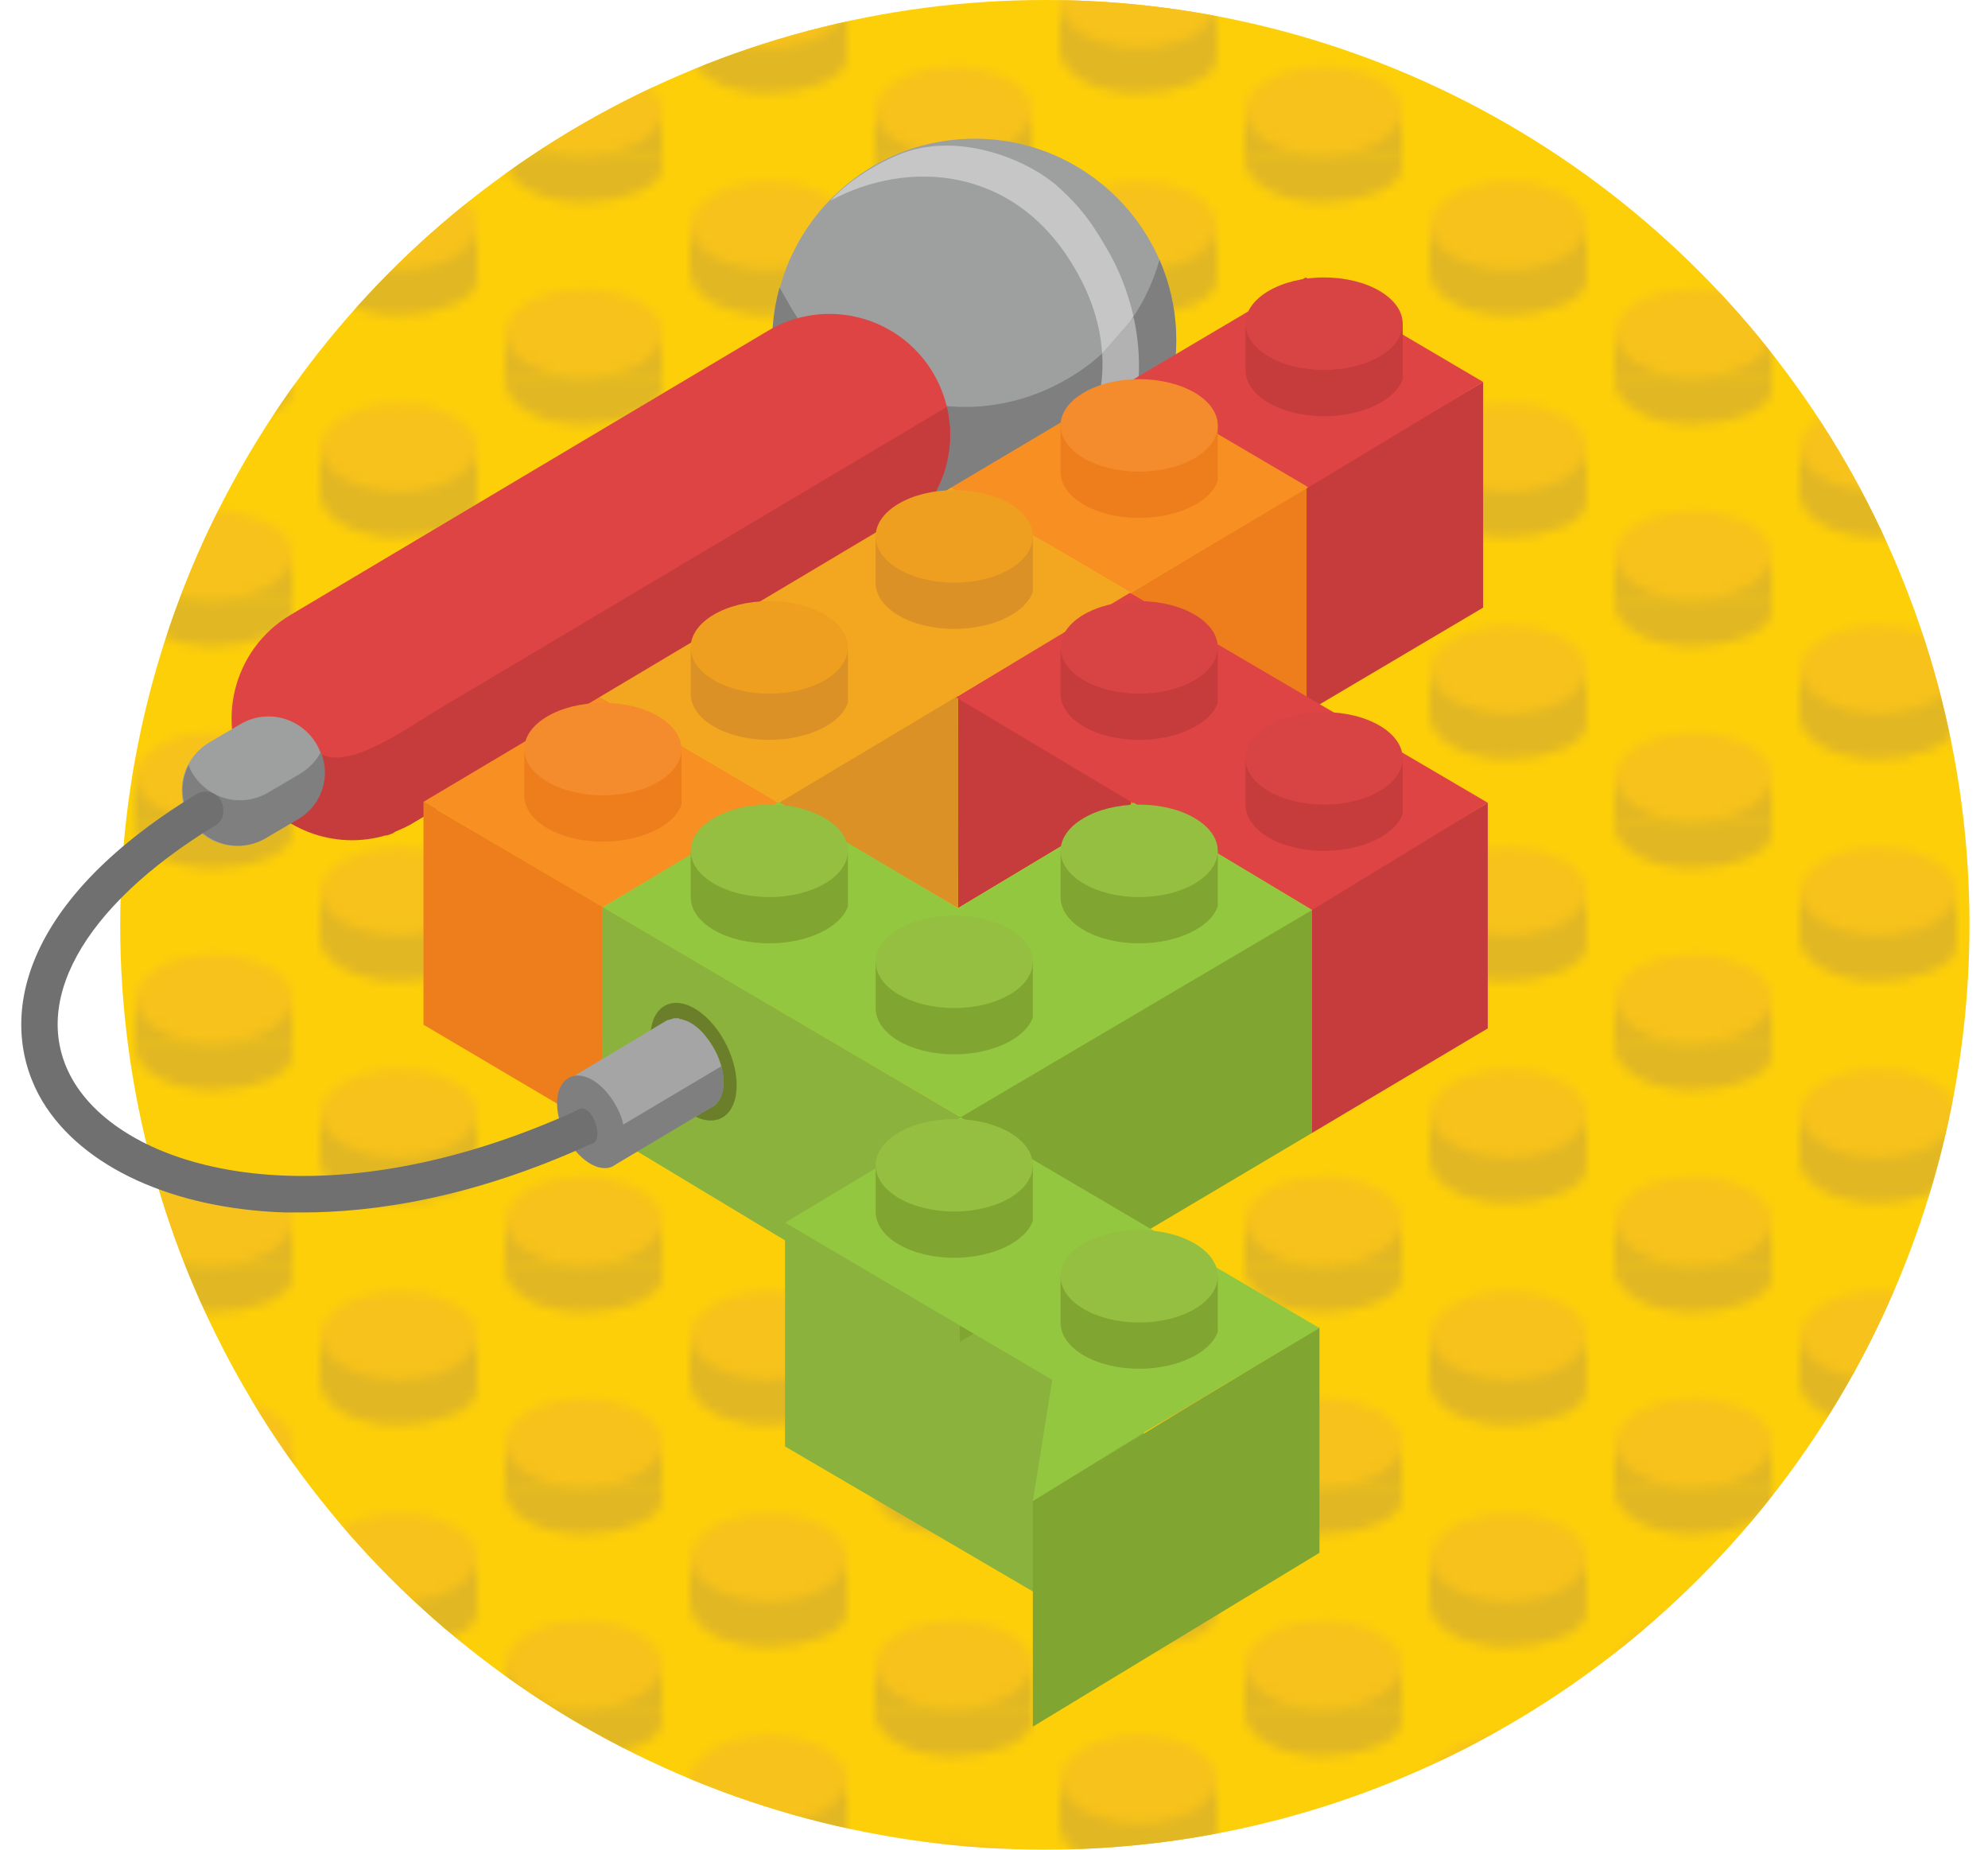 <svg xmlns="http://www.w3.org/2000/svg" xmlns:x="http://www.w3.org/1999/xlink" viewBox="8 0 215 200"><clipPath id="a"><circle id="b" fill="#fdcf09" cx="121" cy="100" r="100"/></clipPath><g clip-path="url(#a)"><use x:href="#b"/><pattern id="e" patternUnits="userSpaceOnUse" x=".6" y="-6.6" width="40" height="23.85"><g id="d"><path id="c" fill="#e1b724" d="M2 6.1v5.8c0 2.7 3.8 4.8 8.5 4.8 4.1 0 8.5-1.6 8.5-3.8V7H2z"/><use x:href="#c" x="20" y="-12.2"/><ellipse fill="#f7c21b" cx="10.55" cy="7" rx="8.5" ry="4.8"/></g><use x:href="#d" x="20" y="11.6"/></pattern><path fill="url(#e)" d="M0 0h220v200H0z"/><circle fill="#9e9f9f" cx="113.4" cy="36.8" r="21.8"/><path fill="#c6c6c6" d="M119.3 59.4l-2.1-3.4c8-4.8 13.7-15.3 7.2-26.7-6.5-11.5-18.3-12.1-26.6-7.6 1.7-1.9 4.4-3.7 7.2-4.9 6.3-2.7 13.8.3 17.2 3.2 3 2.6 4.3 4.8 5.8 7.4 5.3 9.6 5 23.8-8.7 32z"/><path fill="#7f7f7f" d="M133.4 28.1c-1.5 5.3-5 10.1-10.2 13-10.5 6-23.8 2.4-29.8-8.1-.3-.5-1-1.8-1.1-1.9-1.5 5.4-.9 11.4 2.1 16.6 6 10.5 19.3 14.1 29.8 8.1 9.8-5.7 13.6-17.6 9.2-27.7z"/><path fill="#b2b2b2" d="M119.3 59.4l-2.1-3.4c5.9-3.5 10.5-10.1 10-17.8l3.4-3.9c1.9 8.6-.6 18.7-11.3 25.1z"/><path fill="#de4443" d="M104.4 58.2L52.8 88.9c-6.2 3.7-14.2 1.7-17.9-4.5-3.7-6.2-1.7-14.2 4.5-17.9L91 35.8c6.2-3.7 14.2-1.7 17.9 4.5 3.7 6.2 1.7 14.2-4.5 17.9z"/><path fill="#c63c3c" d="M110.4 44l-55 32.7c-2.6 1.5-9.6 6.7-12.7 4.8-6.2 3.7-11.5-3.2-7.8 3 3.1 5.2 9.3 7.5 14.9 5.8-.3.2.7-.2.7-.2l.3-.2c.7-.3 1.4-.6 2-1l51.6-30.7c5-3 7.3-8.8 6-14.2zm58.5 67.2l-19 11.3V98.1l19-11.3zm-.5-45.5L149.3 77V52.6l19.1-11.3zm-37.8 21.1l-19 11.4V75.4z"/><use x:href="#c" x="-40" y="-23"/><path fill="#8ab23d" d="M73.1 98v24.2l19.1 11.5 19.5 11.4.2-24.3z"/><path fill="#8ab23d" d="M131.7 179.1l-38.8-22.7v-24.2l38.8 22.7z"/><path fill="#80a530" d="M149.9 122.5l-38.1 22.6v-24.4l38.1-22.6zm.8 45.4l-31 18.8v-24.4l31-18.8z"/><path fill="#ed7e1b" d="M149.3 77.1l-19 11.3V64.1l19-11.4zm-76.2 45.1l-19.3-11.4V86.7L73.1 98z"/><path fill="#f78f22" d="M92.2 86.8l-19 11.3-19.4-11.4 19-11.3zm57.3-34.1l-19.2 11.4-19.4-11.4 19.2-11.4z"/><path fill="#db9126" d="M111.6 98.2L92.2 86.8l19.4-11.6z"/><path fill="#f3a61f" d="M130.3 64.1l-19.4-11.4-38.1 22.7 19.4 11.4z"/><path fill="#de4443" d="M168.4 41.3l-18.9 11.4-19.4-11.4L149.2 30zm-38.2 22.8l-18.8 11.3 38.5 23 19-11.6z"/><path fill="#93c73f" d="M149.9 98.4l-19.3-11.6-19 11.4-19.4-11.5-19 11.4 38.7 22.7zm-38 22.4l-19 11.4 28.9 17-2.1 13.1 12-7.4 19-11.3z"/><g id="f"><path fill="#db9126" d="M96.2 71c-1.4-.6-3.1-1-5-1-2.2 0-4.3.5-5.8 1.4L82.7 70v5c0 2.8 3.8 5 8.5 5 4.1 0 7.7-1.7 8.5-4v-6l-3.5 1z"/><ellipse fill="#ef9f20" cx="91.2" cy="70" rx="8.5" ry="5"/></g><g id="g"><path fill="#ed7e1b" d="M136.2 47c-1.4-.6-3.1-1-5-1-2.2 0-4.3.5-5.8 1.4l-2.7-1.4v5c0 2.8 3.8 5 8.5 5 4.1 0 7.7-1.7 8.5-4v-6l-3.5 1z"/><ellipse fill="#f48b2c" cx="131.2" cy="46" rx="8.5" ry="5"/></g><g id="h"><path fill="#c63c3c" d="M156.2 36c-1.4-.6-3.1-1-5-1-2.2 0-4.3.5-5.8 1.4l-2.7-1.4v5c0 2.8 3.8 5 8.5 5 4.1 0 7.7-1.7 8.5-4v-6l-3.5 1z"/><ellipse fill="#d84444" cx="151.2" cy="35" rx="8.5" ry="5"/></g><g id="i"><path fill="#80a530" d="M96.2 93c-1.4-.6-3.1-1-5-1-2.2 0-4.3.5-5.8 1.4L82.7 92v5c0 2.8 3.8 5 8.5 5 4.1 0 7.7-1.7 8.5-4v-6l-3.5 1z"/><ellipse fill="#94bf40" cx="91.2" cy="92" rx="8.5" ry="5"/></g><use x:href="#f" x="20" y="-12"/><use x:href="#g" x="-58" y="35"/><use x:href="#h" y="47"/><use x:href="#h" x="-20" y="35"/><use x:href="#i" x="40"/><use x:href="#i" x="20" y="12"/><use x:href="#i" x="20" y="34"/><use x:href="#i" x="40" y="46"/><path fill="#9e9f9f" d="M28.5 88.5c-1.7-2.9-.7-6.5 2.1-8.2l3.4-2c2.9-1.7 6.5-.7 8.2 2.1 1.7 2.9.7 6.5-2.1 8.2l-3.4 2c-2.9 1.7-6.6.8-8.2-2.1z"/><ellipse transform="rotate(154 83 114.8)" fill="#6b7f2a" cx="83" cy="114.8" rx="4" ry="6.8"/><path fill="#a5a5a5" d="M85.4 113.7c-.9-1.7-2.1-3-3.4-3.4-.1 0-.2-.1-.3-.1-.1 0-.2 0-.3-.1h-.3c-.2 0-.3 0-.5.1-.1 0-.3.1-.4.1s-.1.1-.2.1l-10 6 4.2 9.7 10.6-6.3c1.7-.7 1.9-3.5.6-6.1z"/><path fill="#7f7f7f" d="M40.4 83.7l-3.4 2c-2.9 1.7-6.5.7-8.2-2.1-.2-.3-.3-.6-.4-.9-.9 1.8-.9 3.9.2 5.8 1.7 2.9 5.4 3.8 8.2 2.1l3.4-2c2.6-1.5 3.6-4.6 2.5-7.3-.5 1-1.3 1.8-2.3 2.4zM86 115.3l-10.6 6.3c-.1-.6-.3-1.1-.6-1.7-1.3-2.6-3.6-4.2-5.2-3.4-1.6.8-1.8 3.5-.5 6.2 1.3 2.6 3.6 4.2 5.2 3.4.1-.1.2-.1.3-.2l10.4-6.2c1.3-.7 1.5-2.7 1-4.4z"/></g><path fill="#707070" d="M40.7 131.1h-1.9c-12.1-.4-21.9-4.9-26.2-12-4.9-8.2-3.1-21.2 16.6-33.2.9-.6 2.2-.3 2.7.7s.3 2.2-.7 2.7C16.8 98.1 11 108.7 16 117c6 9.9 27.3 15.3 54.1 3.2l.6-.3c1.3-.5 2.6 3 1.5 3.7-.1.1-.2.1-.3.1-12.9 5.9-23.6 7.4-31.2 7.4z"/></svg>